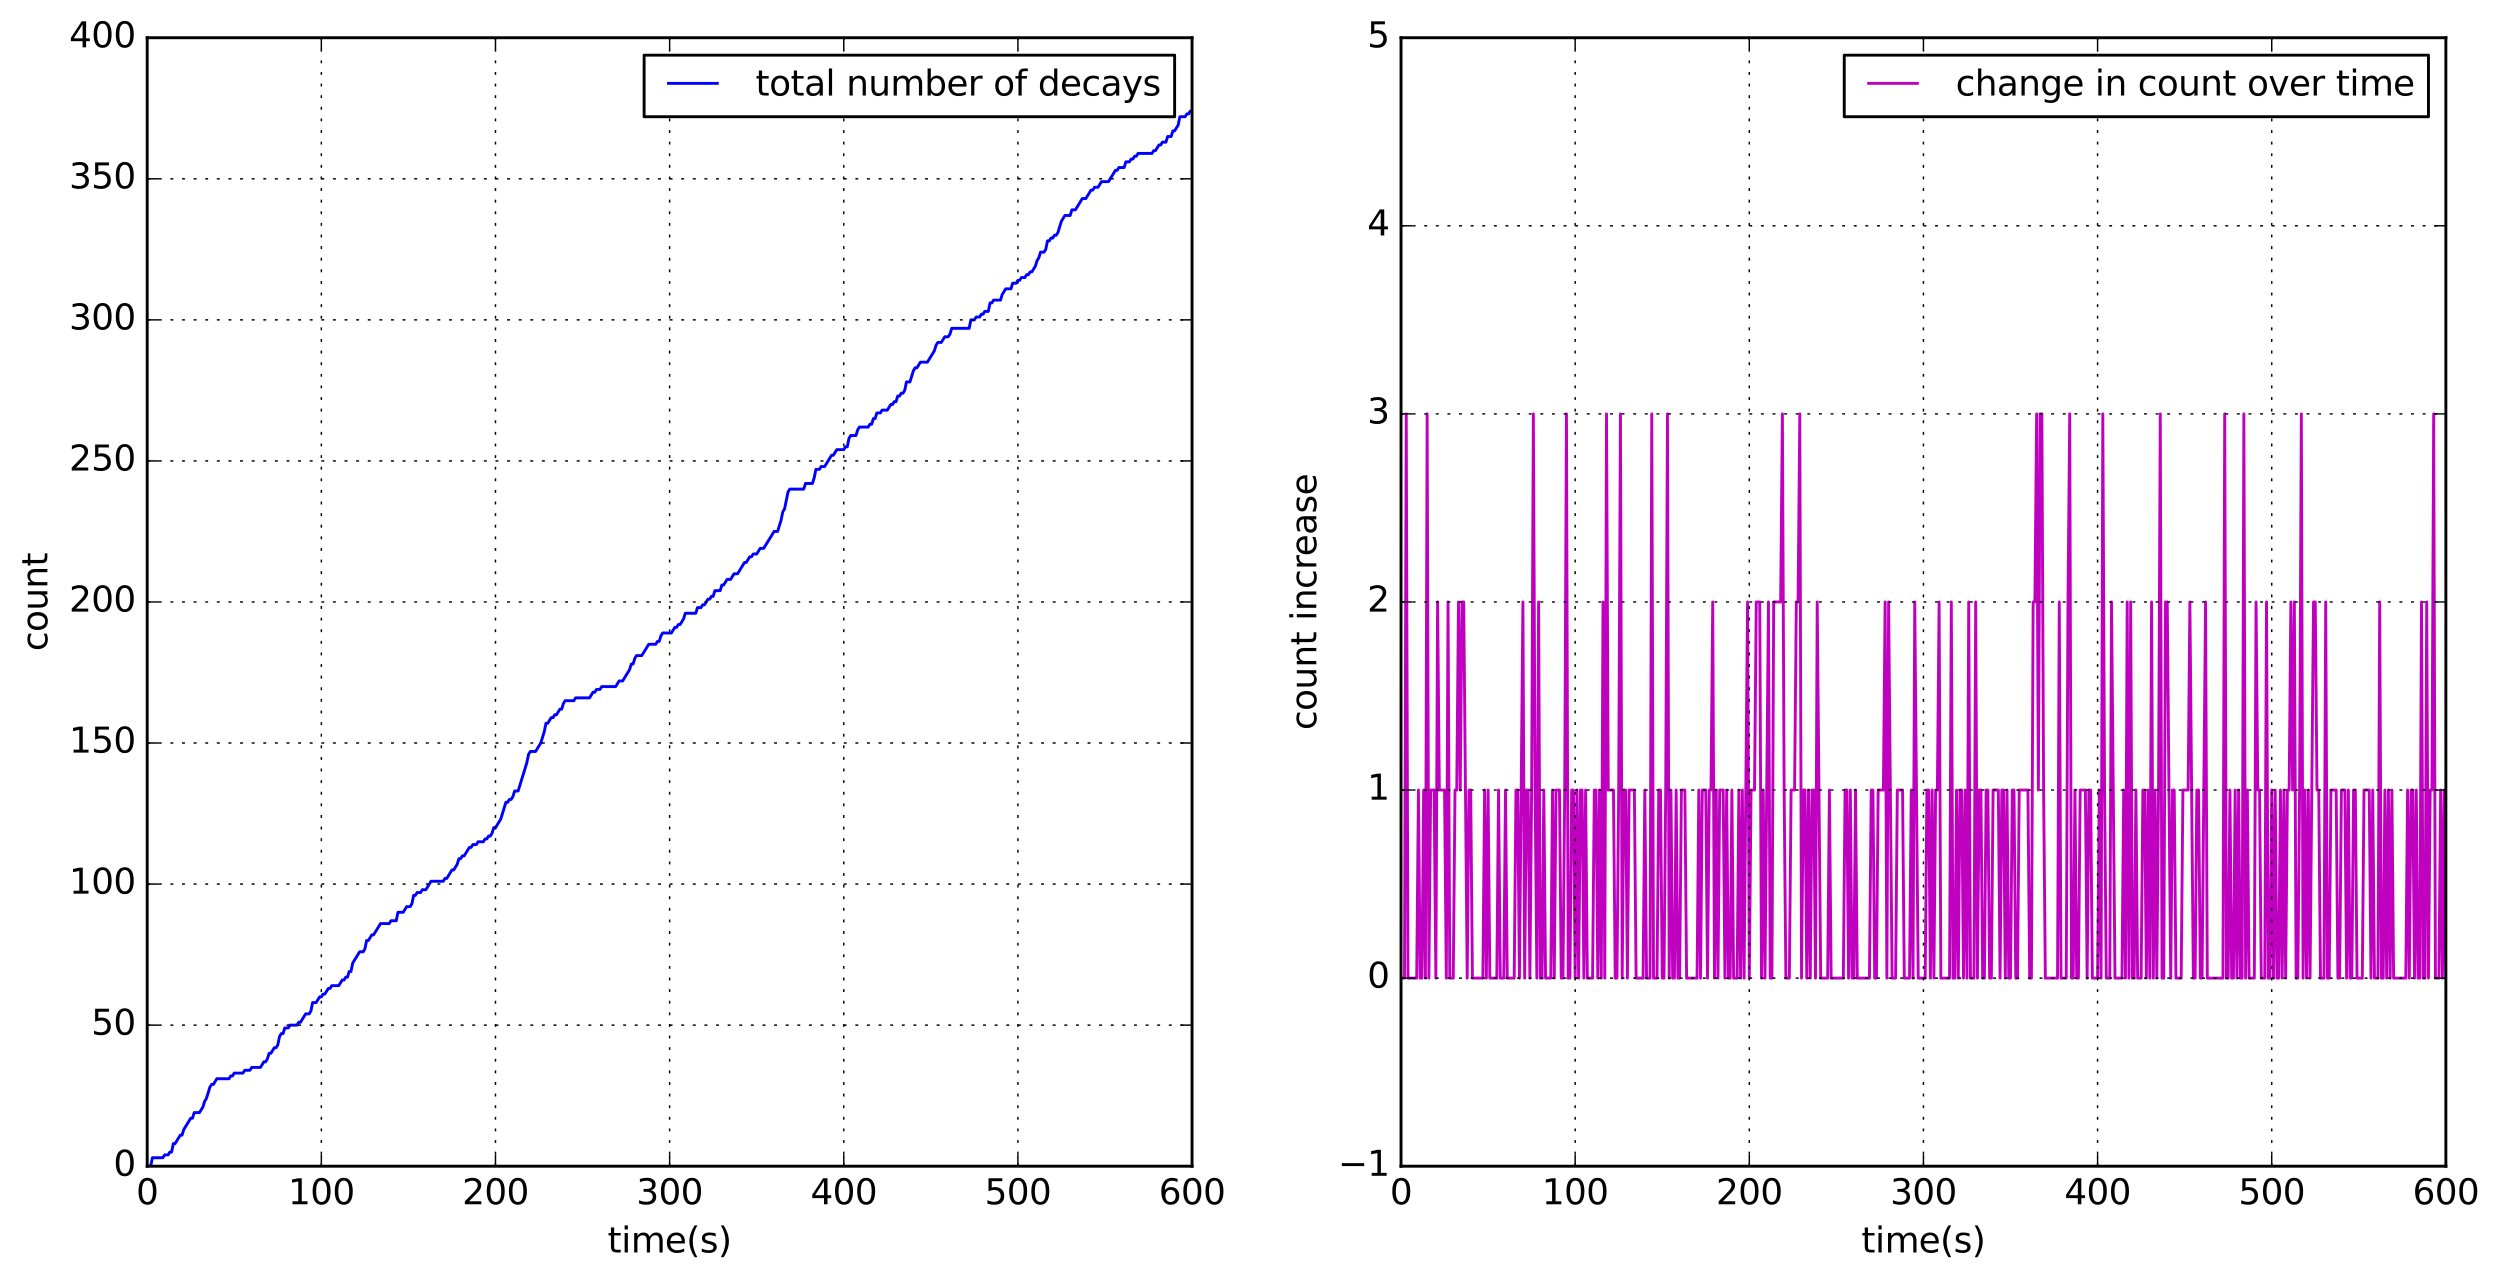 <?xml version="1.0" encoding="utf-8" standalone="no"?>
<!DOCTYPE svg PUBLIC "-//W3C//DTD SVG 1.1//EN"
  "http://www.w3.org/Graphics/SVG/1.1/DTD/svg11.dtd">
<svg xmlns:xlink="http://www.w3.org/1999/xlink" width="861.371pt" height="441.234pt" viewBox="0 0 861.371 441.234" xmlns="http://www.w3.org/2000/svg" version="1.1">
 <defs>
  <style type="text/css">*{stroke-linejoin: round; stroke-linecap: butt}</style>
 </defs>
 <g id="figure_1">
  <g id="patch_1">
   <path d="M 0 441.234 
L 861.371 441.234 
L 861.371 0 
L 0 0 
z
" style="fill: #ffffff"/>
  </g>
  <g id="axes_1">
   <g id="patch_2">
    <path d="M 50.719 401.807 
L 410.719 401.807 
L 410.719 13.007 
L 50.719 13.007 
z
" style="fill: #ffffff"/>
   </g>
   <g id="line2d_1">
    <path d="M 50.719 401.807 
L 51.919 401.807 
L 52.519 398.891 
L 56.119 398.891 
L 56.719 397.919 
L 57.919 397.919 
L 58.519 396.947 
L 59.119 396.947 
L 59.719 394.031 
L 60.319 394.031 
L 62.119 391.115 
L 62.719 391.115 
L 63.319 389.171 
L 65.719 385.283 
L 66.319 385.283 
L 66.919 383.339 
L 68.719 383.339 
L 69.919 381.395 
L 70.519 379.451 
L 71.119 378.479 
L 72.319 374.591 
L 72.919 373.619 
L 73.519 373.619 
L 74.719 371.675 
L 78.919 371.675 
L 79.519 370.703 
L 80.119 370.703 
L 80.719 369.731 
L 83.719 369.731 
L 84.319 368.759 
L 86.119 368.759 
L 86.719 367.787 
L 89.719 367.787 
L 90.919 365.843 
L 91.519 365.843 
L 92.119 364.871 
L 92.719 362.927 
L 93.319 362.927 
L 94.519 360.983 
L 95.119 360.983 
L 95.719 360.011 
L 96.319 357.095 
L 96.919 356.123 
L 97.519 356.123 
L 98.119 354.179 
L 99.319 354.179 
L 99.919 353.207 
L 102.319 353.207 
L 102.919 352.235 
L 103.519 352.235 
L 105.319 349.319 
L 106.519 349.319 
L 107.119 348.347 
L 107.719 345.431 
L 108.919 345.431 
L 110.119 343.487 
L 110.719 343.487 
L 111.319 342.515 
L 111.919 342.515 
L 113.119 340.571 
L 113.719 340.571 
L 114.319 339.599 
L 116.719 339.599 
L 117.919 337.655 
L 118.519 337.655 
L 119.119 336.683 
L 119.719 336.683 
L 120.319 334.739 
L 120.919 334.739 
L 121.519 331.823 
L 123.919 327.935 
L 125.119 327.935 
L 125.719 326.963 
L 126.319 324.047 
L 126.919 324.047 
L 128.119 322.103 
L 128.719 322.103 
L 131.119 318.215 
L 134.119 318.215 
L 134.719 317.243 
L 136.519 317.243 
L 137.119 314.327 
L 138.919 314.327 
L 140.119 312.383 
L 141.319 312.383 
L 141.919 311.411 
L 142.519 308.495 
L 143.119 308.495 
L 143.719 307.523 
L 144.919 307.523 
L 145.519 306.551 
L 146.719 306.551 
L 148.519 303.635 
L 152.719 303.635 
L 153.319 302.663 
L 153.919 302.663 
L 155.719 299.747 
L 156.319 299.747 
L 157.519 297.803 
L 158.119 295.859 
L 158.719 295.859 
L 159.319 294.887 
L 159.919 294.887 
L 161.719 291.971 
L 162.319 291.971 
L 162.919 290.999 
L 164.119 290.999 
L 164.719 290.027 
L 166.519 290.027 
L 167.119 289.055 
L 167.719 289.055 
L 168.319 288.083 
L 168.919 288.083 
L 169.519 287.111 
L 170.119 285.167 
L 170.719 285.167 
L 172.519 282.251 
L 174.319 276.419 
L 174.919 276.419 
L 175.519 275.447 
L 176.119 275.447 
L 176.719 274.475 
L 177.319 272.531 
L 178.519 272.531 
L 181.519 262.811 
L 182.119 259.895 
L 182.719 258.923 
L 184.519 258.923 
L 186.319 256.007 
L 187.519 252.119 
L 188.119 249.203 
L 188.719 249.203 
L 189.919 247.259 
L 190.519 247.259 
L 191.119 246.287 
L 191.719 246.287 
L 192.919 244.343 
L 193.519 244.343 
L 194.119 242.399 
L 194.719 241.427 
L 197.719 241.427 
L 198.319 240.455 
L 203.119 240.455 
L 204.319 238.511 
L 204.919 238.511 
L 205.519 237.539 
L 206.719 237.539 
L 207.319 236.567 
L 212.119 236.567 
L 213.319 234.623 
L 214.519 234.623 
L 216.919 230.735 
L 217.519 228.791 
L 218.119 228.791 
L 218.719 226.847 
L 219.319 225.875 
L 221.119 225.875 
L 223.519 221.987 
L 225.919 221.987 
L 226.519 221.015 
L 227.119 221.015 
L 227.719 219.071 
L 228.319 218.099 
L 231.319 218.099 
L 232.519 216.155 
L 233.119 216.155 
L 233.719 215.183 
L 234.319 215.183 
L 235.519 213.239 
L 236.119 211.295 
L 239.719 211.295 
L 240.319 209.351 
L 241.519 209.351 
L 242.119 208.379 
L 242.719 208.379 
L 243.919 206.435 
L 244.519 206.435 
L 245.119 205.463 
L 245.719 205.463 
L 246.319 203.519 
L 248.119 203.519 
L 248.719 201.575 
L 249.319 201.575 
L 250.519 199.631 
L 251.719 199.631 
L 252.919 197.687 
L 254.119 197.687 
L 256.519 193.799 
L 257.119 193.799 
L 258.319 191.855 
L 258.919 191.855 
L 259.519 190.883 
L 260.719 190.883 
L 261.919 188.939 
L 263.119 188.939 
L 266.719 183.107 
L 267.919 183.107 
L 269.119 179.219 
L 269.719 176.303 
L 270.319 175.331 
L 271.519 169.499 
L 272.119 168.527 
L 276.919 168.527 
L 277.519 166.583 
L 279.919 166.583 
L 280.519 164.639 
L 281.119 161.723 
L 282.319 161.723 
L 282.919 160.751 
L 284.119 160.751 
L 286.519 156.863 
L 287.119 156.863 
L 288.319 154.919 
L 290.719 154.919 
L 291.319 153.947 
L 291.919 153.947 
L 292.519 151.031 
L 293.119 150.059 
L 294.919 150.059 
L 295.519 148.115 
L 296.119 147.143 
L 299.119 147.143 
L 299.719 146.171 
L 300.319 146.171 
L 300.919 144.227 
L 301.519 144.227 
L 302.119 142.283 
L 303.319 142.283 
L 303.919 141.311 
L 305.719 141.311 
L 306.919 139.367 
L 307.519 139.367 
L 308.119 138.395 
L 308.719 138.395 
L 309.319 136.451 
L 309.919 136.451 
L 310.519 135.479 
L 311.119 135.479 
L 311.719 134.507 
L 312.319 131.591 
L 313.519 131.591 
L 314.719 127.703 
L 315.319 126.731 
L 315.919 126.731 
L 317.119 124.787 
L 319.519 124.787 
L 321.919 120.899 
L 322.519 118.955 
L 323.119 117.983 
L 324.319 117.983 
L 325.519 116.039 
L 326.719 116.039 
L 327.319 115.067 
L 327.919 113.123 
L 333.919 113.123 
L 334.519 110.207 
L 335.719 110.207 
L 336.319 109.235 
L 337.519 109.235 
L 338.119 108.263 
L 338.719 108.263 
L 339.319 107.291 
L 340.519 107.291 
L 341.119 104.375 
L 341.719 104.375 
L 342.319 103.403 
L 344.719 103.403 
L 345.319 101.459 
L 346.519 99.515 
L 348.319 99.515 
L 348.919 97.571 
L 350.119 97.571 
L 350.719 96.599 
L 351.319 96.599 
L 351.919 95.627 
L 353.119 95.627 
L 353.719 94.655 
L 354.319 94.655 
L 354.919 93.683 
L 355.519 93.683 
L 356.719 91.739 
L 357.319 89.795 
L 357.919 88.823 
L 358.519 86.879 
L 359.719 86.879 
L 360.319 85.907 
L 360.919 82.991 
L 361.519 82.991 
L 362.119 82.019 
L 362.719 82.019 
L 363.319 81.047 
L 363.919 81.047 
L 364.519 80.075 
L 365.719 76.187 
L 366.919 74.243 
L 368.719 74.243 
L 369.319 72.299 
L 370.519 72.299 
L 372.919 68.411 
L 374.119 68.411 
L 375.919 65.495 
L 376.519 65.495 
L 377.119 64.523 
L 378.319 64.523 
L 379.519 62.579 
L 381.919 62.579 
L 384.319 58.691 
L 384.919 58.691 
L 385.519 57.719 
L 387.319 57.719 
L 387.919 55.775 
L 389.119 55.775 
L 389.719 54.803 
L 390.319 54.803 
L 390.919 53.831 
L 391.519 53.831 
L 392.119 52.859 
L 396.919 52.859 
L 397.519 51.887 
L 398.119 51.887 
L 399.319 49.943 
L 399.919 49.943 
L 400.519 48.971 
L 401.719 48.971 
L 402.319 47.027 
L 403.519 47.027 
L 404.119 45.083 
L 404.719 45.083 
L 405.919 43.139 
L 406.519 40.223 
L 408.319 40.223 
L 408.919 39.251 
L 409.519 39.251 
L 410.119 38.279 
L 410.719 38.279 
L 410.719 38.279 
" clip-path="url(#p107a74b20e)" style="fill: none; stroke: #0000ff; stroke-linecap: square"/>
   </g>
   <g id="patch_3">
    <path d="M 50.719 401.807 
L 50.719 13.007 
" style="fill: none; stroke: #000000; stroke-linejoin: miter; stroke-linecap: square"/>
   </g>
   <g id="patch_4">
    <path d="M 410.719 401.807 
L 410.719 13.007 
" style="fill: none; stroke: #000000; stroke-linejoin: miter; stroke-linecap: square"/>
   </g>
   <g id="patch_5">
    <path d="M 50.719 401.807 
L 410.719 401.807 
" style="fill: none; stroke: #000000; stroke-linejoin: miter; stroke-linecap: square"/>
   </g>
   <g id="patch_6">
    <path d="M 50.719 13.007 
L 410.719 13.007 
" style="fill: none; stroke: #000000; stroke-linejoin: miter; stroke-linecap: square"/>
   </g>
   <g id="matplotlib.axis_1">
    <g id="xtick_1">
     <g id="line2d_2">
      <path d="M 50.719 401.807 
L 50.719 13.007 
" clip-path="url(#p107a74b20e)" style="fill: none; stroke-dasharray: 1,3; stroke-dashoffset: 0; stroke: #000000; stroke-width: 0.5"/>
     </g>
     <g id="line2d_3">
      <defs>
       <path id="m22fe06038a" d="M 0 0 
L 0 -4 
" style="stroke: #000000; stroke-width: 0.5"/>
      </defs>
      <g>
       <use xlink:href="#m22fe06038a" x="50.719" y="401.807" style="stroke: #000000; stroke-width: 0.5"/>
      </g>
     </g>
     <g id="line2d_4">
      <defs>
       <path id="m2999782856" d="M 0 0 
L 0 4 
" style="stroke: #000000; stroke-width: 0.5"/>
      </defs>
      <g>
       <use xlink:href="#m2999782856" x="50.719" y="13.007" style="stroke: #000000; stroke-width: 0.5"/>
      </g>
     </g>
     <g id="text_1">
      <!-- 0 -->
      <g transform="translate(46.901 414.925) scale(0.12 -0.12)">
       <defs>
        <path id="DejaVuSans-30" d="M 2034 4250 
Q 1547 4250 1301 3770 
Q 1056 3291 1056 2328 
Q 1056 1369 1301 889 
Q 1547 409 2034 409 
Q 2525 409 2770 889 
Q 3016 1369 3016 2328 
Q 3016 3291 2770 3770 
Q 2525 4250 2034 4250 
z
M 2034 4750 
Q 2819 4750 3233 4129 
Q 3647 3509 3647 2328 
Q 3647 1150 3233 529 
Q 2819 -91 2034 -91 
Q 1250 -91 836 529 
Q 422 1150 422 2328 
Q 422 3509 836 4129 
Q 1250 4750 2034 4750 
z
" transform="scale(0.016)"/>
       </defs>
       <use xlink:href="#DejaVuSans-30"/>
      </g>
     </g>
    </g>
    <g id="xtick_2">
     <g id="line2d_5">
      <path d="M 110.719 401.807 
L 110.719 13.007 
" clip-path="url(#p107a74b20e)" style="fill: none; stroke-dasharray: 1,3; stroke-dashoffset: 0; stroke: #000000; stroke-width: 0.5"/>
     </g>
     <g id="line2d_6">
      <g>
       <use xlink:href="#m22fe06038a" x="110.719" y="401.807" style="stroke: #000000; stroke-width: 0.5"/>
      </g>
     </g>
     <g id="line2d_7">
      <g>
       <use xlink:href="#m2999782856" x="110.719" y="13.007" style="stroke: #000000; stroke-width: 0.5"/>
      </g>
     </g>
     <g id="text_2">
      <!-- 100 -->
      <g transform="translate(99.266 414.925) scale(0.12 -0.12)">
       <defs>
        <path id="DejaVuSans-31" d="M 794 531 
L 1825 531 
L 1825 4091 
L 703 3866 
L 703 4441 
L 1819 4666 
L 2450 4666 
L 2450 531 
L 3481 531 
L 3481 0 
L 794 0 
L 794 531 
z
" transform="scale(0.016)"/>
       </defs>
       <use xlink:href="#DejaVuSans-31"/>
       <use xlink:href="#DejaVuSans-30" transform="translate(63.623 0)"/>
       <use xlink:href="#DejaVuSans-30" transform="translate(127.246 0)"/>
      </g>
     </g>
    </g>
    <g id="xtick_3">
     <g id="line2d_8">
      <path d="M 170.719 401.807 
L 170.719 13.007 
" clip-path="url(#p107a74b20e)" style="fill: none; stroke-dasharray: 1,3; stroke-dashoffset: 0; stroke: #000000; stroke-width: 0.5"/>
     </g>
     <g id="line2d_9">
      <g>
       <use xlink:href="#m22fe06038a" x="170.719" y="401.807" style="stroke: #000000; stroke-width: 0.5"/>
      </g>
     </g>
     <g id="line2d_10">
      <g>
       <use xlink:href="#m2999782856" x="170.719" y="13.007" style="stroke: #000000; stroke-width: 0.5"/>
      </g>
     </g>
     <g id="text_3">
      <!-- 200 -->
      <g transform="translate(159.266 414.925) scale(0.12 -0.12)">
       <defs>
        <path id="DejaVuSans-32" d="M 1228 531 
L 3431 531 
L 3431 0 
L 469 0 
L 469 531 
Q 828 903 1448 1529 
Q 2069 2156 2228 2338 
Q 2531 2678 2651 2914 
Q 2772 3150 2772 3378 
Q 2772 3750 2511 3984 
Q 2250 4219 1831 4219 
Q 1534 4219 1204 4116 
Q 875 4013 500 3803 
L 500 4441 
Q 881 4594 1212 4672 
Q 1544 4750 1819 4750 
Q 2544 4750 2975 4387 
Q 3406 4025 3406 3419 
Q 3406 3131 3298 2873 
Q 3191 2616 2906 2266 
Q 2828 2175 2409 1742 
Q 1991 1309 1228 531 
z
" transform="scale(0.016)"/>
       </defs>
       <use xlink:href="#DejaVuSans-32"/>
       <use xlink:href="#DejaVuSans-30" transform="translate(63.623 0)"/>
       <use xlink:href="#DejaVuSans-30" transform="translate(127.246 0)"/>
      </g>
     </g>
    </g>
    <g id="xtick_4">
     <g id="line2d_11">
      <path d="M 230.719 401.807 
L 230.719 13.007 
" clip-path="url(#p107a74b20e)" style="fill: none; stroke-dasharray: 1,3; stroke-dashoffset: 0; stroke: #000000; stroke-width: 0.5"/>
     </g>
     <g id="line2d_12">
      <g>
       <use xlink:href="#m22fe06038a" x="230.719" y="401.807" style="stroke: #000000; stroke-width: 0.5"/>
      </g>
     </g>
     <g id="line2d_13">
      <g>
       <use xlink:href="#m2999782856" x="230.719" y="13.007" style="stroke: #000000; stroke-width: 0.5"/>
      </g>
     </g>
     <g id="text_4">
      <!-- 300 -->
      <g transform="translate(219.266 414.925) scale(0.12 -0.12)">
       <defs>
        <path id="DejaVuSans-33" d="M 2597 2516 
Q 3050 2419 3304 2112 
Q 3559 1806 3559 1356 
Q 3559 666 3084 287 
Q 2609 -91 1734 -91 
Q 1441 -91 1130 -33 
Q 819 25 488 141 
L 488 750 
Q 750 597 1062 519 
Q 1375 441 1716 441 
Q 2309 441 2620 675 
Q 2931 909 2931 1356 
Q 2931 1769 2642 2001 
Q 2353 2234 1838 2234 
L 1294 2234 
L 1294 2753 
L 1863 2753 
Q 2328 2753 2575 2939 
Q 2822 3125 2822 3475 
Q 2822 3834 2567 4026 
Q 2313 4219 1838 4219 
Q 1578 4219 1281 4162 
Q 984 4106 628 3988 
L 628 4550 
Q 988 4650 1302 4700 
Q 1616 4750 1894 4750 
Q 2613 4750 3031 4423 
Q 3450 4097 3450 3541 
Q 3450 3153 3228 2886 
Q 3006 2619 2597 2516 
z
" transform="scale(0.016)"/>
       </defs>
       <use xlink:href="#DejaVuSans-33"/>
       <use xlink:href="#DejaVuSans-30" transform="translate(63.623 0)"/>
       <use xlink:href="#DejaVuSans-30" transform="translate(127.246 0)"/>
      </g>
     </g>
    </g>
    <g id="xtick_5">
     <g id="line2d_14">
      <path d="M 290.719 401.807 
L 290.719 13.007 
" clip-path="url(#p107a74b20e)" style="fill: none; stroke-dasharray: 1,3; stroke-dashoffset: 0; stroke: #000000; stroke-width: 0.5"/>
     </g>
     <g id="line2d_15">
      <g>
       <use xlink:href="#m22fe06038a" x="290.719" y="401.807" style="stroke: #000000; stroke-width: 0.5"/>
      </g>
     </g>
     <g id="line2d_16">
      <g>
       <use xlink:href="#m2999782856" x="290.719" y="13.007" style="stroke: #000000; stroke-width: 0.5"/>
      </g>
     </g>
     <g id="text_5">
      <!-- 400 -->
      <g transform="translate(279.266 414.925) scale(0.12 -0.12)">
       <defs>
        <path id="DejaVuSans-34" d="M 2419 4116 
L 825 1625 
L 2419 1625 
L 2419 4116 
z
M 2253 4666 
L 3047 4666 
L 3047 1625 
L 3713 1625 
L 3713 1100 
L 3047 1100 
L 3047 0 
L 2419 0 
L 2419 1100 
L 313 1100 
L 313 1709 
L 2253 4666 
z
" transform="scale(0.016)"/>
       </defs>
       <use xlink:href="#DejaVuSans-34"/>
       <use xlink:href="#DejaVuSans-30" transform="translate(63.623 0)"/>
       <use xlink:href="#DejaVuSans-30" transform="translate(127.246 0)"/>
      </g>
     </g>
    </g>
    <g id="xtick_6">
     <g id="line2d_17">
      <path d="M 350.719 401.807 
L 350.719 13.007 
" clip-path="url(#p107a74b20e)" style="fill: none; stroke-dasharray: 1,3; stroke-dashoffset: 0; stroke: #000000; stroke-width: 0.5"/>
     </g>
     <g id="line2d_18">
      <g>
       <use xlink:href="#m22fe06038a" x="350.719" y="401.807" style="stroke: #000000; stroke-width: 0.5"/>
      </g>
     </g>
     <g id="line2d_19">
      <g>
       <use xlink:href="#m2999782856" x="350.719" y="13.007" style="stroke: #000000; stroke-width: 0.5"/>
      </g>
     </g>
     <g id="text_6">
      <!-- 500 -->
      <g transform="translate(339.266 414.925) scale(0.12 -0.12)">
       <defs>
        <path id="DejaVuSans-35" d="M 691 4666 
L 3169 4666 
L 3169 4134 
L 1269 4134 
L 1269 2991 
Q 1406 3038 1543 3061 
Q 1681 3084 1819 3084 
Q 2600 3084 3056 2656 
Q 3513 2228 3513 1497 
Q 3513 744 3044 326 
Q 2575 -91 1722 -91 
Q 1428 -91 1123 -41 
Q 819 9 494 109 
L 494 744 
Q 775 591 1075 516 
Q 1375 441 1709 441 
Q 2250 441 2565 725 
Q 2881 1009 2881 1497 
Q 2881 1984 2565 2268 
Q 2250 2553 1709 2553 
Q 1456 2553 1204 2497 
Q 953 2441 691 2322 
L 691 4666 
z
" transform="scale(0.016)"/>
       </defs>
       <use xlink:href="#DejaVuSans-35"/>
       <use xlink:href="#DejaVuSans-30" transform="translate(63.623 0)"/>
       <use xlink:href="#DejaVuSans-30" transform="translate(127.246 0)"/>
      </g>
     </g>
    </g>
    <g id="xtick_7">
     <g id="line2d_20">
      <path d="M 410.719 401.807 
L 410.719 13.007 
" clip-path="url(#p107a74b20e)" style="fill: none; stroke-dasharray: 1,3; stroke-dashoffset: 0; stroke: #000000; stroke-width: 0.5"/>
     </g>
     <g id="line2d_21">
      <g>
       <use xlink:href="#m22fe06038a" x="410.719" y="401.807" style="stroke: #000000; stroke-width: 0.5"/>
      </g>
     </g>
     <g id="line2d_22">
      <g>
       <use xlink:href="#m2999782856" x="410.719" y="13.007" style="stroke: #000000; stroke-width: 0.5"/>
      </g>
     </g>
     <g id="text_7">
      <!-- 600 -->
      <g transform="translate(399.266 414.925) scale(0.12 -0.12)">
       <defs>
        <path id="DejaVuSans-36" d="M 2113 2584 
Q 1688 2584 1439 2293 
Q 1191 2003 1191 1497 
Q 1191 994 1439 701 
Q 1688 409 2113 409 
Q 2538 409 2786 701 
Q 3034 994 3034 1497 
Q 3034 2003 2786 2293 
Q 2538 2584 2113 2584 
z
M 3366 4563 
L 3366 3988 
Q 3128 4100 2886 4159 
Q 2644 4219 2406 4219 
Q 1781 4219 1451 3797 
Q 1122 3375 1075 2522 
Q 1259 2794 1537 2939 
Q 1816 3084 2150 3084 
Q 2853 3084 3261 2657 
Q 3669 2231 3669 1497 
Q 3669 778 3244 343 
Q 2819 -91 2113 -91 
Q 1303 -91 875 529 
Q 447 1150 447 2328 
Q 447 3434 972 4092 
Q 1497 4750 2381 4750 
Q 2619 4750 2861 4703 
Q 3103 4656 3366 4563 
z
" transform="scale(0.016)"/>
       </defs>
       <use xlink:href="#DejaVuSans-36"/>
       <use xlink:href="#DejaVuSans-30" transform="translate(63.623 0)"/>
       <use xlink:href="#DejaVuSans-30" transform="translate(127.246 0)"/>
      </g>
     </g>
    </g>
    <g id="text_8">
     <!-- time(s) -->
     <g transform="translate(209.356 431.539) scale(0.12 -0.12)">
      <defs>
       <path id="DejaVuSans-74" d="M 1172 4494 
L 1172 3500 
L 2356 3500 
L 2356 3053 
L 1172 3053 
L 1172 1153 
Q 1172 725 1289 603 
Q 1406 481 1766 481 
L 2356 481 
L 2356 0 
L 1766 0 
Q 1100 0 847 248 
Q 594 497 594 1153 
L 594 3053 
L 172 3053 
L 172 3500 
L 594 3500 
L 594 4494 
L 1172 4494 
z
" transform="scale(0.016)"/>
       <path id="DejaVuSans-69" d="M 603 3500 
L 1178 3500 
L 1178 0 
L 603 0 
L 603 3500 
z
M 603 4863 
L 1178 4863 
L 1178 4134 
L 603 4134 
L 603 4863 
z
" transform="scale(0.016)"/>
       <path id="DejaVuSans-6d" d="M 3328 2828 
Q 3544 3216 3844 3400 
Q 4144 3584 4550 3584 
Q 5097 3584 5394 3201 
Q 5691 2819 5691 2113 
L 5691 0 
L 5113 0 
L 5113 2094 
Q 5113 2597 4934 2840 
Q 4756 3084 4391 3084 
Q 3944 3084 3684 2787 
Q 3425 2491 3425 1978 
L 3425 0 
L 2847 0 
L 2847 2094 
Q 2847 2600 2669 2842 
Q 2491 3084 2119 3084 
Q 1678 3084 1418 2786 
Q 1159 2488 1159 1978 
L 1159 0 
L 581 0 
L 581 3500 
L 1159 3500 
L 1159 2956 
Q 1356 3278 1631 3431 
Q 1906 3584 2284 3584 
Q 2666 3584 2933 3390 
Q 3200 3197 3328 2828 
z
" transform="scale(0.016)"/>
       <path id="DejaVuSans-65" d="M 3597 1894 
L 3597 1613 
L 953 1613 
Q 991 1019 1311 708 
Q 1631 397 2203 397 
Q 2534 397 2845 478 
Q 3156 559 3463 722 
L 3463 178 
Q 3153 47 2828 -22 
Q 2503 -91 2169 -91 
Q 1331 -91 842 396 
Q 353 884 353 1716 
Q 353 2575 817 3079 
Q 1281 3584 2069 3584 
Q 2775 3584 3186 3129 
Q 3597 2675 3597 1894 
z
M 3022 2063 
Q 3016 2534 2758 2815 
Q 2500 3097 2075 3097 
Q 1594 3097 1305 2825 
Q 1016 2553 972 2059 
L 3022 2063 
z
" transform="scale(0.016)"/>
       <path id="DejaVuSans-28" d="M 1984 4856 
Q 1566 4138 1362 3434 
Q 1159 2731 1159 2009 
Q 1159 1288 1364 580 
Q 1569 -128 1984 -844 
L 1484 -844 
Q 1016 -109 783 600 
Q 550 1309 550 2009 
Q 550 2706 781 3412 
Q 1013 4119 1484 4856 
L 1984 4856 
z
" transform="scale(0.016)"/>
       <path id="DejaVuSans-73" d="M 2834 3397 
L 2834 2853 
Q 2591 2978 2328 3040 
Q 2066 3103 1784 3103 
Q 1356 3103 1142 2972 
Q 928 2841 928 2578 
Q 928 2378 1081 2264 
Q 1234 2150 1697 2047 
L 1894 2003 
Q 2506 1872 2764 1633 
Q 3022 1394 3022 966 
Q 3022 478 2636 193 
Q 2250 -91 1575 -91 
Q 1294 -91 989 -36 
Q 684 19 347 128 
L 347 722 
Q 666 556 975 473 
Q 1284 391 1588 391 
Q 1994 391 2212 530 
Q 2431 669 2431 922 
Q 2431 1156 2273 1281 
Q 2116 1406 1581 1522 
L 1381 1569 
Q 847 1681 609 1914 
Q 372 2147 372 2553 
Q 372 3047 722 3315 
Q 1072 3584 1716 3584 
Q 2034 3584 2315 3537 
Q 2597 3491 2834 3397 
z
" transform="scale(0.016)"/>
       <path id="DejaVuSans-29" d="M 513 4856 
L 1013 4856 
Q 1481 4119 1714 3412 
Q 1947 2706 1947 2009 
Q 1947 1309 1714 600 
Q 1481 -109 1013 -844 
L 513 -844 
Q 928 -128 1133 580 
Q 1338 1288 1338 2009 
Q 1338 2731 1133 3434 
Q 928 4138 513 4856 
z
" transform="scale(0.016)"/>
      </defs>
      <use xlink:href="#DejaVuSans-74"/>
      <use xlink:href="#DejaVuSans-69" transform="translate(39.209 0)"/>
      <use xlink:href="#DejaVuSans-6d" transform="translate(66.992 0)"/>
      <use xlink:href="#DejaVuSans-65" transform="translate(164.404 0)"/>
      <use xlink:href="#DejaVuSans-28" transform="translate(225.928 0)"/>
      <use xlink:href="#DejaVuSans-73" transform="translate(264.941 0)"/>
      <use xlink:href="#DejaVuSans-29" transform="translate(317.041 0)"/>
     </g>
    </g>
   </g>
   <g id="matplotlib.axis_2">
    <g id="ytick_1">
     <g id="line2d_23">
      <path d="M 50.719 401.807 
L 410.719 401.807 
" clip-path="url(#p107a74b20e)" style="fill: none; stroke-dasharray: 1,3; stroke-dashoffset: 0; stroke: #000000; stroke-width: 0.5"/>
     </g>
     <g id="line2d_24">
      <defs>
       <path id="m3504da8273" d="M 0 0 
L 4 0 
" style="stroke: #000000; stroke-width: 0.5"/>
      </defs>
      <g>
       <use xlink:href="#m3504da8273" x="50.719" y="401.807" style="stroke: #000000; stroke-width: 0.5"/>
      </g>
     </g>
     <g id="line2d_25">
      <defs>
       <path id="m85d2053ba9" d="M 0 0 
L -4 0 
" style="stroke: #000000; stroke-width: 0.5"/>
      </defs>
      <g>
       <use xlink:href="#m85d2053ba9" x="410.719" y="401.807" style="stroke: #000000; stroke-width: 0.5"/>
      </g>
     </g>
     <g id="text_9">
      <!-- 0 -->
      <g transform="translate(39.084 405.118) scale(0.12 -0.12)">
       <use xlink:href="#DejaVuSans-30"/>
      </g>
     </g>
    </g>
    <g id="ytick_2">
     <g id="line2d_26">
      <path d="M 50.719 353.207 
L 410.719 353.207 
" clip-path="url(#p107a74b20e)" style="fill: none; stroke-dasharray: 1,3; stroke-dashoffset: 0; stroke: #000000; stroke-width: 0.5"/>
     </g>
     <g id="line2d_27">
      <g>
       <use xlink:href="#m3504da8273" x="50.719" y="353.207" style="stroke: #000000; stroke-width: 0.5"/>
      </g>
     </g>
     <g id="line2d_28">
      <g>
       <use xlink:href="#m85d2053ba9" x="410.719" y="353.207" style="stroke: #000000; stroke-width: 0.5"/>
      </g>
     </g>
     <g id="text_10">
      <!-- 50 -->
      <g transform="translate(31.449 356.518) scale(0.12 -0.12)">
       <use xlink:href="#DejaVuSans-35"/>
       <use xlink:href="#DejaVuSans-30" transform="translate(63.623 0)"/>
      </g>
     </g>
    </g>
    <g id="ytick_3">
     <g id="line2d_29">
      <path d="M 50.719 304.607 
L 410.719 304.607 
" clip-path="url(#p107a74b20e)" style="fill: none; stroke-dasharray: 1,3; stroke-dashoffset: 0; stroke: #000000; stroke-width: 0.5"/>
     </g>
     <g id="line2d_30">
      <g>
       <use xlink:href="#m3504da8273" x="50.719" y="304.607" style="stroke: #000000; stroke-width: 0.5"/>
      </g>
     </g>
     <g id="line2d_31">
      <g>
       <use xlink:href="#m85d2053ba9" x="410.719" y="304.607" style="stroke: #000000; stroke-width: 0.5"/>
      </g>
     </g>
     <g id="text_11">
      <!-- 100 -->
      <g transform="translate(23.814 307.918) scale(0.12 -0.12)">
       <use xlink:href="#DejaVuSans-31"/>
       <use xlink:href="#DejaVuSans-30" transform="translate(63.623 0)"/>
       <use xlink:href="#DejaVuSans-30" transform="translate(127.246 0)"/>
      </g>
     </g>
    </g>
    <g id="ytick_4">
     <g id="line2d_32">
      <path d="M 50.719 256.007 
L 410.719 256.007 
" clip-path="url(#p107a74b20e)" style="fill: none; stroke-dasharray: 1,3; stroke-dashoffset: 0; stroke: #000000; stroke-width: 0.5"/>
     </g>
     <g id="line2d_33">
      <g>
       <use xlink:href="#m3504da8273" x="50.719" y="256.007" style="stroke: #000000; stroke-width: 0.5"/>
      </g>
     </g>
     <g id="line2d_34">
      <g>
       <use xlink:href="#m85d2053ba9" x="410.719" y="256.007" style="stroke: #000000; stroke-width: 0.5"/>
      </g>
     </g>
     <g id="text_12">
      <!-- 150 -->
      <g transform="translate(23.814 259.318) scale(0.12 -0.12)">
       <use xlink:href="#DejaVuSans-31"/>
       <use xlink:href="#DejaVuSans-35" transform="translate(63.623 0)"/>
       <use xlink:href="#DejaVuSans-30" transform="translate(127.246 0)"/>
      </g>
     </g>
    </g>
    <g id="ytick_5">
     <g id="line2d_35">
      <path d="M 50.719 207.407 
L 410.719 207.407 
" clip-path="url(#p107a74b20e)" style="fill: none; stroke-dasharray: 1,3; stroke-dashoffset: 0; stroke: #000000; stroke-width: 0.5"/>
     </g>
     <g id="line2d_36">
      <g>
       <use xlink:href="#m3504da8273" x="50.719" y="207.407" style="stroke: #000000; stroke-width: 0.5"/>
      </g>
     </g>
     <g id="line2d_37">
      <g>
       <use xlink:href="#m85d2053ba9" x="410.719" y="207.407" style="stroke: #000000; stroke-width: 0.5"/>
      </g>
     </g>
     <g id="text_13">
      <!-- 200 -->
      <g transform="translate(23.814 210.718) scale(0.12 -0.12)">
       <use xlink:href="#DejaVuSans-32"/>
       <use xlink:href="#DejaVuSans-30" transform="translate(63.623 0)"/>
       <use xlink:href="#DejaVuSans-30" transform="translate(127.246 0)"/>
      </g>
     </g>
    </g>
    <g id="ytick_6">
     <g id="line2d_38">
      <path d="M 50.719 158.807 
L 410.719 158.807 
" clip-path="url(#p107a74b20e)" style="fill: none; stroke-dasharray: 1,3; stroke-dashoffset: 0; stroke: #000000; stroke-width: 0.5"/>
     </g>
     <g id="line2d_39">
      <g>
       <use xlink:href="#m3504da8273" x="50.719" y="158.807" style="stroke: #000000; stroke-width: 0.5"/>
      </g>
     </g>
     <g id="line2d_40">
      <g>
       <use xlink:href="#m85d2053ba9" x="410.719" y="158.807" style="stroke: #000000; stroke-width: 0.5"/>
      </g>
     </g>
     <g id="text_14">
      <!-- 250 -->
      <g transform="translate(23.814 162.118) scale(0.12 -0.12)">
       <use xlink:href="#DejaVuSans-32"/>
       <use xlink:href="#DejaVuSans-35" transform="translate(63.623 0)"/>
       <use xlink:href="#DejaVuSans-30" transform="translate(127.246 0)"/>
      </g>
     </g>
    </g>
    <g id="ytick_7">
     <g id="line2d_41">
      <path d="M 50.719 110.207 
L 410.719 110.207 
" clip-path="url(#p107a74b20e)" style="fill: none; stroke-dasharray: 1,3; stroke-dashoffset: 0; stroke: #000000; stroke-width: 0.5"/>
     </g>
     <g id="line2d_42">
      <g>
       <use xlink:href="#m3504da8273" x="50.719" y="110.207" style="stroke: #000000; stroke-width: 0.5"/>
      </g>
     </g>
     <g id="line2d_43">
      <g>
       <use xlink:href="#m85d2053ba9" x="410.719" y="110.207" style="stroke: #000000; stroke-width: 0.5"/>
      </g>
     </g>
     <g id="text_15">
      <!-- 300 -->
      <g transform="translate(23.814 113.518) scale(0.12 -0.12)">
       <use xlink:href="#DejaVuSans-33"/>
       <use xlink:href="#DejaVuSans-30" transform="translate(63.623 0)"/>
       <use xlink:href="#DejaVuSans-30" transform="translate(127.246 0)"/>
      </g>
     </g>
    </g>
    <g id="ytick_8">
     <g id="line2d_44">
      <path d="M 50.719 61.607 
L 410.719 61.607 
" clip-path="url(#p107a74b20e)" style="fill: none; stroke-dasharray: 1,3; stroke-dashoffset: 0; stroke: #000000; stroke-width: 0.5"/>
     </g>
     <g id="line2d_45">
      <g>
       <use xlink:href="#m3504da8273" x="50.719" y="61.607" style="stroke: #000000; stroke-width: 0.5"/>
      </g>
     </g>
     <g id="line2d_46">
      <g>
       <use xlink:href="#m85d2053ba9" x="410.719" y="61.607" style="stroke: #000000; stroke-width: 0.5"/>
      </g>
     </g>
     <g id="text_16">
      <!-- 350 -->
      <g transform="translate(23.814 64.918) scale(0.12 -0.12)">
       <use xlink:href="#DejaVuSans-33"/>
       <use xlink:href="#DejaVuSans-35" transform="translate(63.623 0)"/>
       <use xlink:href="#DejaVuSans-30" transform="translate(127.246 0)"/>
      </g>
     </g>
    </g>
    <g id="ytick_9">
     <g id="line2d_47">
      <path d="M 50.719 13.007 
L 410.719 13.007 
" clip-path="url(#p107a74b20e)" style="fill: none; stroke-dasharray: 1,3; stroke-dashoffset: 0; stroke: #000000; stroke-width: 0.5"/>
     </g>
     <g id="line2d_48">
      <g>
       <use xlink:href="#m3504da8273" x="50.719" y="13.007" style="stroke: #000000; stroke-width: 0.5"/>
      </g>
     </g>
     <g id="line2d_49">
      <g>
       <use xlink:href="#m85d2053ba9" x="410.719" y="13.007" style="stroke: #000000; stroke-width: 0.5"/>
      </g>
     </g>
     <g id="text_17">
      <!-- 400 -->
      <g transform="translate(23.814 16.318) scale(0.12 -0.12)">
       <use xlink:href="#DejaVuSans-34"/>
       <use xlink:href="#DejaVuSans-30" transform="translate(63.623 0)"/>
       <use xlink:href="#DejaVuSans-30" transform="translate(127.246 0)"/>
      </g>
     </g>
    </g>
    <g id="text_18">
     <!-- count -->
     <g transform="translate(16.318 224.334) rotate(-90) scale(0.12 -0.12)">
      <defs>
       <path id="DejaVuSans-63" d="M 3122 3366 
L 3122 2828 
Q 2878 2963 2633 3030 
Q 2388 3097 2138 3097 
Q 1578 3097 1268 2742 
Q 959 2388 959 1747 
Q 959 1106 1268 751 
Q 1578 397 2138 397 
Q 2388 397 2633 464 
Q 2878 531 3122 666 
L 3122 134 
Q 2881 22 2623 -34 
Q 2366 -91 2075 -91 
Q 1284 -91 818 406 
Q 353 903 353 1747 
Q 353 2603 823 3093 
Q 1294 3584 2113 3584 
Q 2378 3584 2631 3529 
Q 2884 3475 3122 3366 
z
" transform="scale(0.016)"/>
       <path id="DejaVuSans-6f" d="M 1959 3097 
Q 1497 3097 1228 2736 
Q 959 2375 959 1747 
Q 959 1119 1226 758 
Q 1494 397 1959 397 
Q 2419 397 2687 759 
Q 2956 1122 2956 1747 
Q 2956 2369 2687 2733 
Q 2419 3097 1959 3097 
z
M 1959 3584 
Q 2709 3584 3137 3096 
Q 3566 2609 3566 1747 
Q 3566 888 3137 398 
Q 2709 -91 1959 -91 
Q 1206 -91 779 398 
Q 353 888 353 1747 
Q 353 2609 779 3096 
Q 1206 3584 1959 3584 
z
" transform="scale(0.016)"/>
       <path id="DejaVuSans-75" d="M 544 1381 
L 544 3500 
L 1119 3500 
L 1119 1403 
Q 1119 906 1312 657 
Q 1506 409 1894 409 
Q 2359 409 2629 706 
Q 2900 1003 2900 1516 
L 2900 3500 
L 3475 3500 
L 3475 0 
L 2900 0 
L 2900 538 
Q 2691 219 2414 64 
Q 2138 -91 1772 -91 
Q 1169 -91 856 284 
Q 544 659 544 1381 
z
M 1991 3584 
L 1991 3584 
z
" transform="scale(0.016)"/>
       <path id="DejaVuSans-6e" d="M 3513 2113 
L 3513 0 
L 2938 0 
L 2938 2094 
Q 2938 2591 2744 2837 
Q 2550 3084 2163 3084 
Q 1697 3084 1428 2787 
Q 1159 2491 1159 1978 
L 1159 0 
L 581 0 
L 581 3500 
L 1159 3500 
L 1159 2956 
Q 1366 3272 1645 3428 
Q 1925 3584 2291 3584 
Q 2894 3584 3203 3211 
Q 3513 2838 3513 2113 
z
" transform="scale(0.016)"/>
      </defs>
      <use xlink:href="#DejaVuSans-63"/>
      <use xlink:href="#DejaVuSans-6f" transform="translate(54.98 0)"/>
      <use xlink:href="#DejaVuSans-75" transform="translate(116.162 0)"/>
      <use xlink:href="#DejaVuSans-6e" transform="translate(179.541 0)"/>
      <use xlink:href="#DejaVuSans-74" transform="translate(242.92 0)"/>
     </g>
    </g>
   </g>
   <g id="legend_1">
    <g id="patch_7">
     <path d="M 221.931 40.221 
L 404.719 40.221 
L 404.719 19.007 
L 221.931 19.007 
z
" style="fill: #ffffff; stroke: #000000; stroke-linejoin: miter"/>
    </g>
    <g id="line2d_50">
     <path d="M 230.331 28.725 
L 247.131 28.725 
" style="fill: none; stroke: #0000ff; stroke-linecap: square"/>
    </g>
    <g id="text_19">
     <!-- total number of decays -->
     <g transform="translate(260.331 32.925) scale(0.12 -0.12)">
      <defs>
       <path id="DejaVuSans-61" d="M 2194 1759 
Q 1497 1759 1228 1600 
Q 959 1441 959 1056 
Q 959 750 1161 570 
Q 1363 391 1709 391 
Q 2188 391 2477 730 
Q 2766 1069 2766 1631 
L 2766 1759 
L 2194 1759 
z
M 3341 1997 
L 3341 0 
L 2766 0 
L 2766 531 
Q 2569 213 2275 61 
Q 1981 -91 1556 -91 
Q 1019 -91 701 211 
Q 384 513 384 1019 
Q 384 1609 779 1909 
Q 1175 2209 1959 2209 
L 2766 2209 
L 2766 2266 
Q 2766 2663 2505 2880 
Q 2244 3097 1772 3097 
Q 1472 3097 1187 3025 
Q 903 2953 641 2809 
L 641 3341 
Q 956 3463 1253 3523 
Q 1550 3584 1831 3584 
Q 2591 3584 2966 3190 
Q 3341 2797 3341 1997 
z
" transform="scale(0.016)"/>
       <path id="DejaVuSans-6c" d="M 603 4863 
L 1178 4863 
L 1178 0 
L 603 0 
L 603 4863 
z
" transform="scale(0.016)"/>
       <path id="DejaVuSans-20" transform="scale(0.016)"/>
       <path id="DejaVuSans-62" d="M 3116 1747 
Q 3116 2381 2855 2742 
Q 2594 3103 2138 3103 
Q 1681 3103 1420 2742 
Q 1159 2381 1159 1747 
Q 1159 1113 1420 752 
Q 1681 391 2138 391 
Q 2594 391 2855 752 
Q 3116 1113 3116 1747 
z
M 1159 2969 
Q 1341 3281 1617 3432 
Q 1894 3584 2278 3584 
Q 2916 3584 3314 3078 
Q 3713 2572 3713 1747 
Q 3713 922 3314 415 
Q 2916 -91 2278 -91 
Q 1894 -91 1617 61 
Q 1341 213 1159 525 
L 1159 0 
L 581 0 
L 581 4863 
L 1159 4863 
L 1159 2969 
z
" transform="scale(0.016)"/>
       <path id="DejaVuSans-72" d="M 2631 2963 
Q 2534 3019 2420 3045 
Q 2306 3072 2169 3072 
Q 1681 3072 1420 2755 
Q 1159 2438 1159 1844 
L 1159 0 
L 581 0 
L 581 3500 
L 1159 3500 
L 1159 2956 
Q 1341 3275 1631 3429 
Q 1922 3584 2338 3584 
Q 2397 3584 2469 3576 
Q 2541 3569 2628 3553 
L 2631 2963 
z
" transform="scale(0.016)"/>
       <path id="DejaVuSans-66" d="M 2375 4863 
L 2375 4384 
L 1825 4384 
Q 1516 4384 1395 4259 
Q 1275 4134 1275 3809 
L 1275 3500 
L 2222 3500 
L 2222 3053 
L 1275 3053 
L 1275 0 
L 697 0 
L 697 3053 
L 147 3053 
L 147 3500 
L 697 3500 
L 697 3744 
Q 697 4328 969 4595 
Q 1241 4863 1831 4863 
L 2375 4863 
z
" transform="scale(0.016)"/>
       <path id="DejaVuSans-64" d="M 2906 2969 
L 2906 4863 
L 3481 4863 
L 3481 0 
L 2906 0 
L 2906 525 
Q 2725 213 2448 61 
Q 2172 -91 1784 -91 
Q 1150 -91 751 415 
Q 353 922 353 1747 
Q 353 2572 751 3078 
Q 1150 3584 1784 3584 
Q 2172 3584 2448 3432 
Q 2725 3281 2906 2969 
z
M 947 1747 
Q 947 1113 1208 752 
Q 1469 391 1925 391 
Q 2381 391 2643 752 
Q 2906 1113 2906 1747 
Q 2906 2381 2643 2742 
Q 2381 3103 1925 3103 
Q 1469 3103 1208 2742 
Q 947 2381 947 1747 
z
" transform="scale(0.016)"/>
       <path id="DejaVuSans-79" d="M 2059 -325 
Q 1816 -950 1584 -1140 
Q 1353 -1331 966 -1331 
L 506 -1331 
L 506 -850 
L 844 -850 
Q 1081 -850 1212 -737 
Q 1344 -625 1503 -206 
L 1606 56 
L 191 3500 
L 800 3500 
L 1894 763 
L 2988 3500 
L 3597 3500 
L 2059 -325 
z
" transform="scale(0.016)"/>
      </defs>
      <use xlink:href="#DejaVuSans-74"/>
      <use xlink:href="#DejaVuSans-6f" transform="translate(39.209 0)"/>
      <use xlink:href="#DejaVuSans-74" transform="translate(100.391 0)"/>
      <use xlink:href="#DejaVuSans-61" transform="translate(139.6 0)"/>
      <use xlink:href="#DejaVuSans-6c" transform="translate(200.879 0)"/>
      <use xlink:href="#DejaVuSans-20" transform="translate(228.662 0)"/>
      <use xlink:href="#DejaVuSans-6e" transform="translate(260.449 0)"/>
      <use xlink:href="#DejaVuSans-75" transform="translate(323.828 0)"/>
      <use xlink:href="#DejaVuSans-6d" transform="translate(387.207 0)"/>
      <use xlink:href="#DejaVuSans-62" transform="translate(484.619 0)"/>
      <use xlink:href="#DejaVuSans-65" transform="translate(548.096 0)"/>
      <use xlink:href="#DejaVuSans-72" transform="translate(609.619 0)"/>
      <use xlink:href="#DejaVuSans-20" transform="translate(650.732 0)"/>
      <use xlink:href="#DejaVuSans-6f" transform="translate(682.52 0)"/>
      <use xlink:href="#DejaVuSans-66" transform="translate(743.701 0)"/>
      <use xlink:href="#DejaVuSans-20" transform="translate(778.906 0)"/>
      <use xlink:href="#DejaVuSans-64" transform="translate(810.693 0)"/>
      <use xlink:href="#DejaVuSans-65" transform="translate(874.17 0)"/>
      <use xlink:href="#DejaVuSans-63" transform="translate(935.693 0)"/>
      <use xlink:href="#DejaVuSans-61" transform="translate(990.674 0)"/>
      <use xlink:href="#DejaVuSans-79" transform="translate(1051.953 0)"/>
      <use xlink:href="#DejaVuSans-73" transform="translate(1111.133 0)"/>
     </g>
    </g>
   </g>
  </g>
  <g id="axes_2">
   <g id="patch_8">
    <path d="M 482.719 401.807 
L 842.719 401.807 
L 842.719 13.007 
L 482.719 13.007 
z
" style="fill: #ffffff"/>
   </g>
   <g id="line2d_51">
    <path d="M 483.319 337.007 
L 483.919 337.007 
L 484.519 142.607 
L 485.119 337.007 
L 488.119 337.007 
L 488.719 272.207 
L 489.319 337.007 
L 489.919 337.007 
L 490.519 272.207 
L 491.119 337.007 
L 491.719 142.607 
L 492.319 337.007 
L 492.919 272.207 
L 494.119 272.207 
L 494.719 337.007 
L 495.319 207.407 
L 495.919 272.207 
L 497.719 272.207 
L 498.319 337.007 
L 498.919 207.407 
L 499.519 337.007 
L 500.719 337.007 
L 501.319 272.207 
L 501.919 272.207 
L 502.519 207.407 
L 503.119 272.207 
L 503.719 207.407 
L 504.319 207.407 
L 505.519 337.007 
L 506.119 272.207 
L 506.719 272.207 
L 507.319 337.007 
L 510.919 337.007 
L 511.519 272.207 
L 512.119 337.007 
L 512.719 272.207 
L 513.319 337.007 
L 515.719 337.007 
L 516.319 272.207 
L 516.919 337.007 
L 518.119 337.007 
L 518.719 272.207 
L 519.319 337.007 
L 521.719 337.007 
L 522.319 272.207 
L 522.919 272.207 
L 523.519 337.007 
L 524.719 207.407 
L 525.319 337.007 
L 525.919 272.207 
L 526.519 272.207 
L 527.119 337.007 
L 527.719 272.207 
L 528.319 142.607 
L 528.919 272.207 
L 529.519 337.007 
L 530.119 207.407 
L 530.719 337.007 
L 531.319 337.007 
L 531.919 272.207 
L 532.519 337.007 
L 534.319 337.007 
L 534.919 272.207 
L 535.519 337.007 
L 536.119 272.207 
L 537.319 272.207 
L 537.919 337.007 
L 538.519 337.007 
L 539.119 272.207 
L 539.719 142.607 
L 540.319 337.007 
L 540.919 337.007 
L 541.519 272.207 
L 542.119 272.207 
L 542.719 337.007 
L 543.319 272.207 
L 543.919 337.007 
L 544.519 272.207 
L 545.119 272.207 
L 545.719 337.007 
L 546.319 272.207 
L 546.919 337.007 
L 548.719 337.007 
L 549.319 272.207 
L 549.919 272.207 
L 550.519 337.007 
L 551.119 272.207 
L 551.719 337.007 
L 552.319 207.407 
L 552.919 337.007 
L 553.519 142.607 
L 554.119 272.207 
L 555.919 272.207 
L 556.519 337.007 
L 557.119 337.007 
L 557.719 272.207 
L 558.319 142.607 
L 558.919 337.007 
L 559.519 272.207 
L 560.119 272.207 
L 560.719 337.007 
L 561.319 272.207 
L 563.119 272.207 
L 563.719 337.007 
L 566.119 337.007 
L 566.719 272.207 
L 567.319 337.007 
L 568.519 337.007 
L 569.119 142.607 
L 569.719 337.007 
L 570.919 337.007 
L 571.519 272.207 
L 572.119 272.207 
L 572.719 337.007 
L 573.319 337.007 
L 573.919 272.207 
L 574.519 142.607 
L 575.119 337.007 
L 575.719 272.207 
L 576.319 337.007 
L 576.919 337.007 
L 577.519 272.207 
L 578.119 337.007 
L 578.719 337.007 
L 579.319 272.207 
L 580.519 272.207 
L 581.119 337.007 
L 584.719 337.007 
L 585.319 272.207 
L 585.919 337.007 
L 586.519 272.207 
L 587.719 272.207 
L 588.319 337.007 
L 588.919 272.207 
L 589.519 272.207 
L 590.119 207.407 
L 590.719 337.007 
L 591.319 272.207 
L 591.919 337.007 
L 592.519 272.207 
L 593.719 272.207 
L 594.319 337.007 
L 594.919 272.207 
L 595.519 337.007 
L 596.119 337.007 
L 596.719 272.207 
L 597.319 337.007 
L 598.519 337.007 
L 599.119 272.207 
L 599.719 337.007 
L 600.319 272.207 
L 600.919 337.007 
L 602.119 207.407 
L 602.719 337.007 
L 603.319 272.207 
L 604.519 272.207 
L 605.119 207.407 
L 606.319 207.407 
L 606.919 337.007 
L 607.519 272.207 
L 608.119 337.007 
L 609.319 207.407 
L 609.919 337.007 
L 610.519 337.007 
L 611.119 207.407 
L 613.519 207.407 
L 614.119 142.607 
L 614.719 272.207 
L 615.319 337.007 
L 616.519 337.007 
L 617.119 272.207 
L 618.319 272.207 
L 618.919 207.407 
L 619.519 207.407 
L 620.119 142.607 
L 620.719 337.007 
L 621.319 272.207 
L 621.919 272.207 
L 622.519 337.007 
L 623.119 272.207 
L 623.719 337.007 
L 624.319 272.207 
L 624.919 272.207 
L 625.519 337.007 
L 626.119 207.407 
L 627.319 337.007 
L 629.719 337.007 
L 630.319 272.207 
L 630.919 337.007 
L 635.119 337.007 
L 635.719 272.207 
L 636.319 272.207 
L 636.919 337.007 
L 637.519 272.207 
L 638.119 337.007 
L 638.719 337.007 
L 639.319 272.207 
L 639.919 337.007 
L 644.119 337.007 
L 644.719 272.207 
L 645.319 272.207 
L 645.919 337.007 
L 646.519 337.007 
L 647.119 272.207 
L 648.919 272.207 
L 649.519 207.407 
L 650.119 337.007 
L 650.719 207.407 
L 651.919 337.007 
L 653.119 337.007 
L 653.719 272.207 
L 655.519 272.207 
L 656.119 337.007 
L 657.919 337.007 
L 658.519 272.207 
L 659.119 337.007 
L 659.719 207.407 
L 660.919 337.007 
L 663.319 337.007 
L 663.919 272.207 
L 664.519 272.207 
L 665.119 337.007 
L 665.719 272.207 
L 666.319 337.007 
L 666.919 272.207 
L 667.519 272.207 
L 668.119 207.407 
L 668.719 337.007 
L 671.719 337.007 
L 672.319 207.407 
L 672.919 337.007 
L 673.519 337.007 
L 674.119 272.207 
L 674.719 337.007 
L 675.319 272.207 
L 675.919 272.207 
L 676.519 337.007 
L 677.119 272.207 
L 677.719 337.007 
L 678.319 207.407 
L 678.919 337.007 
L 680.119 337.007 
L 680.719 207.407 
L 681.319 337.007 
L 681.919 272.207 
L 682.519 272.207 
L 683.119 337.007 
L 683.719 337.007 
L 684.319 272.207 
L 684.919 272.207 
L 685.519 337.007 
L 686.119 337.007 
L 686.719 272.207 
L 688.519 272.207 
L 689.119 337.007 
L 689.719 272.207 
L 690.319 272.207 
L 690.919 337.007 
L 691.519 272.207 
L 692.119 337.007 
L 692.719 337.007 
L 693.319 272.207 
L 693.919 272.207 
L 694.519 337.007 
L 695.119 337.007 
L 695.719 272.207 
L 698.719 272.207 
L 699.319 337.007 
L 699.919 337.007 
L 700.519 207.407 
L 701.119 207.407 
L 701.719 142.607 
L 702.319 272.207 
L 702.919 142.607 
L 703.519 142.607 
L 704.119 272.207 
L 704.719 337.007 
L 708.919 337.007 
L 709.519 207.407 
L 710.119 337.007 
L 711.919 337.007 
L 712.519 207.407 
L 713.119 142.607 
L 713.719 337.007 
L 714.319 337.007 
L 714.919 272.207 
L 715.519 337.007 
L 716.119 337.007 
L 716.719 272.207 
L 718.519 272.207 
L 719.119 337.007 
L 719.719 272.207 
L 720.319 272.207 
L 720.919 337.007 
L 722.719 337.007 
L 723.319 272.207 
L 723.919 337.007 
L 724.519 142.607 
L 725.119 272.207 
L 725.719 337.007 
L 726.919 337.007 
L 727.519 207.407 
L 728.719 337.007 
L 731.119 337.007 
L 731.719 272.207 
L 732.319 337.007 
L 732.919 207.407 
L 733.519 337.007 
L 734.119 207.407 
L 734.719 337.007 
L 735.319 337.007 
L 735.919 272.207 
L 736.519 337.007 
L 737.719 337.007 
L 738.319 272.207 
L 738.919 272.207 
L 739.519 337.007 
L 740.119 272.207 
L 740.719 337.007 
L 741.319 207.407 
L 741.919 337.007 
L 742.519 272.207 
L 743.119 337.007 
L 743.719 272.207 
L 744.319 142.607 
L 744.919 337.007 
L 745.519 337.007 
L 746.119 207.407 
L 746.719 207.407 
L 747.919 337.007 
L 748.519 272.207 
L 749.119 272.207 
L 749.719 337.007 
L 751.519 337.007 
L 752.119 272.207 
L 753.919 272.207 
L 754.519 207.407 
L 755.719 337.007 
L 756.319 337.007 
L 756.919 272.207 
L 757.519 272.207 
L 758.119 337.007 
L 758.719 337.007 
L 759.919 207.407 
L 760.519 337.007 
L 765.919 337.007 
L 766.519 142.607 
L 767.119 337.007 
L 767.719 337.007 
L 768.319 272.207 
L 768.919 337.007 
L 769.519 337.007 
L 770.119 272.207 
L 770.719 337.007 
L 771.319 272.207 
L 771.919 337.007 
L 772.519 337.007 
L 773.119 142.607 
L 773.719 337.007 
L 774.319 272.207 
L 774.919 337.007 
L 776.719 337.007 
L 777.319 207.407 
L 777.919 272.207 
L 778.519 272.207 
L 779.119 337.007 
L 780.319 337.007 
L 780.919 207.407 
L 781.519 337.007 
L 782.119 337.007 
L 782.719 272.207 
L 783.319 337.007 
L 783.919 272.207 
L 784.519 337.007 
L 785.119 337.007 
L 785.719 272.207 
L 786.319 337.007 
L 786.919 272.207 
L 787.519 337.007 
L 788.119 272.207 
L 788.719 272.207 
L 789.319 207.407 
L 789.919 272.207 
L 790.519 207.407 
L 791.119 337.007 
L 791.719 337.007 
L 792.319 272.207 
L 792.919 142.607 
L 793.519 337.007 
L 794.119 272.207 
L 794.719 337.007 
L 795.319 272.207 
L 795.919 337.007 
L 797.119 207.407 
L 797.719 207.407 
L 798.319 272.207 
L 798.919 272.207 
L 799.519 337.007 
L 800.719 337.007 
L 801.319 207.407 
L 801.919 337.007 
L 802.519 337.007 
L 803.119 272.207 
L 804.919 272.207 
L 805.519 337.007 
L 806.119 337.007 
L 806.719 272.207 
L 807.919 272.207 
L 808.519 337.007 
L 809.119 272.207 
L 809.719 337.007 
L 810.319 337.007 
L 810.919 272.207 
L 811.519 272.207 
L 812.119 337.007 
L 813.919 337.007 
L 814.519 272.207 
L 816.319 272.207 
L 816.919 337.007 
L 817.519 272.207 
L 818.119 337.007 
L 819.319 337.007 
L 819.919 207.407 
L 820.519 337.007 
L 821.119 337.007 
L 821.719 272.207 
L 822.319 337.007 
L 822.919 272.207 
L 823.519 337.007 
L 824.119 272.207 
L 824.719 337.007 
L 828.919 337.007 
L 829.519 272.207 
L 830.119 337.007 
L 830.719 272.207 
L 831.319 272.207 
L 831.919 337.007 
L 832.519 272.207 
L 833.119 337.007 
L 833.719 337.007 
L 834.319 207.407 
L 834.919 337.007 
L 835.519 337.007 
L 836.119 207.407 
L 836.719 337.007 
L 837.319 272.207 
L 837.919 272.207 
L 838.519 142.607 
L 839.119 337.007 
L 840.319 337.007 
L 840.919 272.207 
L 841.519 337.007 
L 842.119 272.207 
L 842.719 337.007 
L 842.719 337.007 
" clip-path="url(#pd4ee6caa1f)" style="fill: none; stroke: #bf00bf; stroke-linecap: square"/>
   </g>
   <g id="patch_9">
    <path d="M 482.719 401.807 
L 482.719 13.007 
" style="fill: none; stroke: #000000; stroke-linejoin: miter; stroke-linecap: square"/>
   </g>
   <g id="patch_10">
    <path d="M 842.719 401.807 
L 842.719 13.007 
" style="fill: none; stroke: #000000; stroke-linejoin: miter; stroke-linecap: square"/>
   </g>
   <g id="patch_11">
    <path d="M 482.719 401.807 
L 842.719 401.807 
" style="fill: none; stroke: #000000; stroke-linejoin: miter; stroke-linecap: square"/>
   </g>
   <g id="patch_12">
    <path d="M 482.719 13.007 
L 842.719 13.007 
" style="fill: none; stroke: #000000; stroke-linejoin: miter; stroke-linecap: square"/>
   </g>
   <g id="matplotlib.axis_3">
    <g id="xtick_8">
     <g id="line2d_52">
      <path d="M 482.719 401.807 
L 482.719 13.007 
" clip-path="url(#pd4ee6caa1f)" style="fill: none; stroke-dasharray: 1,3; stroke-dashoffset: 0; stroke: #000000; stroke-width: 0.5"/>
     </g>
     <g id="line2d_53">
      <g>
       <use xlink:href="#m22fe06038a" x="482.719" y="401.807" style="stroke: #000000; stroke-width: 0.5"/>
      </g>
     </g>
     <g id="line2d_54">
      <g>
       <use xlink:href="#m2999782856" x="482.719" y="13.007" style="stroke: #000000; stroke-width: 0.5"/>
      </g>
     </g>
     <g id="text_20">
      <!-- 0 -->
      <g transform="translate(478.901 414.925) scale(0.12 -0.12)">
       <use xlink:href="#DejaVuSans-30"/>
      </g>
     </g>
    </g>
    <g id="xtick_9">
     <g id="line2d_55">
      <path d="M 542.719 401.807 
L 542.719 13.007 
" clip-path="url(#pd4ee6caa1f)" style="fill: none; stroke-dasharray: 1,3; stroke-dashoffset: 0; stroke: #000000; stroke-width: 0.5"/>
     </g>
     <g id="line2d_56">
      <g>
       <use xlink:href="#m22fe06038a" x="542.719" y="401.807" style="stroke: #000000; stroke-width: 0.5"/>
      </g>
     </g>
     <g id="line2d_57">
      <g>
       <use xlink:href="#m2999782856" x="542.719" y="13.007" style="stroke: #000000; stroke-width: 0.5"/>
      </g>
     </g>
     <g id="text_21">
      <!-- 100 -->
      <g transform="translate(531.266 414.925) scale(0.12 -0.12)">
       <use xlink:href="#DejaVuSans-31"/>
       <use xlink:href="#DejaVuSans-30" transform="translate(63.623 0)"/>
       <use xlink:href="#DejaVuSans-30" transform="translate(127.246 0)"/>
      </g>
     </g>
    </g>
    <g id="xtick_10">
     <g id="line2d_58">
      <path d="M 602.719 401.807 
L 602.719 13.007 
" clip-path="url(#pd4ee6caa1f)" style="fill: none; stroke-dasharray: 1,3; stroke-dashoffset: 0; stroke: #000000; stroke-width: 0.5"/>
     </g>
     <g id="line2d_59">
      <g>
       <use xlink:href="#m22fe06038a" x="602.719" y="401.807" style="stroke: #000000; stroke-width: 0.5"/>
      </g>
     </g>
     <g id="line2d_60">
      <g>
       <use xlink:href="#m2999782856" x="602.719" y="13.007" style="stroke: #000000; stroke-width: 0.5"/>
      </g>
     </g>
     <g id="text_22">
      <!-- 200 -->
      <g transform="translate(591.266 414.925) scale(0.12 -0.12)">
       <use xlink:href="#DejaVuSans-32"/>
       <use xlink:href="#DejaVuSans-30" transform="translate(63.623 0)"/>
       <use xlink:href="#DejaVuSans-30" transform="translate(127.246 0)"/>
      </g>
     </g>
    </g>
    <g id="xtick_11">
     <g id="line2d_61">
      <path d="M 662.719 401.807 
L 662.719 13.007 
" clip-path="url(#pd4ee6caa1f)" style="fill: none; stroke-dasharray: 1,3; stroke-dashoffset: 0; stroke: #000000; stroke-width: 0.5"/>
     </g>
     <g id="line2d_62">
      <g>
       <use xlink:href="#m22fe06038a" x="662.719" y="401.807" style="stroke: #000000; stroke-width: 0.5"/>
      </g>
     </g>
     <g id="line2d_63">
      <g>
       <use xlink:href="#m2999782856" x="662.719" y="13.007" style="stroke: #000000; stroke-width: 0.5"/>
      </g>
     </g>
     <g id="text_23">
      <!-- 300 -->
      <g transform="translate(651.266 414.925) scale(0.12 -0.12)">
       <use xlink:href="#DejaVuSans-33"/>
       <use xlink:href="#DejaVuSans-30" transform="translate(63.623 0)"/>
       <use xlink:href="#DejaVuSans-30" transform="translate(127.246 0)"/>
      </g>
     </g>
    </g>
    <g id="xtick_12">
     <g id="line2d_64">
      <path d="M 722.719 401.807 
L 722.719 13.007 
" clip-path="url(#pd4ee6caa1f)" style="fill: none; stroke-dasharray: 1,3; stroke-dashoffset: 0; stroke: #000000; stroke-width: 0.5"/>
     </g>
     <g id="line2d_65">
      <g>
       <use xlink:href="#m22fe06038a" x="722.719" y="401.807" style="stroke: #000000; stroke-width: 0.5"/>
      </g>
     </g>
     <g id="line2d_66">
      <g>
       <use xlink:href="#m2999782856" x="722.719" y="13.007" style="stroke: #000000; stroke-width: 0.5"/>
      </g>
     </g>
     <g id="text_24">
      <!-- 400 -->
      <g transform="translate(711.266 414.925) scale(0.12 -0.12)">
       <use xlink:href="#DejaVuSans-34"/>
       <use xlink:href="#DejaVuSans-30" transform="translate(63.623 0)"/>
       <use xlink:href="#DejaVuSans-30" transform="translate(127.246 0)"/>
      </g>
     </g>
    </g>
    <g id="xtick_13">
     <g id="line2d_67">
      <path d="M 782.719 401.807 
L 782.719 13.007 
" clip-path="url(#pd4ee6caa1f)" style="fill: none; stroke-dasharray: 1,3; stroke-dashoffset: 0; stroke: #000000; stroke-width: 0.5"/>
     </g>
     <g id="line2d_68">
      <g>
       <use xlink:href="#m22fe06038a" x="782.719" y="401.807" style="stroke: #000000; stroke-width: 0.5"/>
      </g>
     </g>
     <g id="line2d_69">
      <g>
       <use xlink:href="#m2999782856" x="782.719" y="13.007" style="stroke: #000000; stroke-width: 0.5"/>
      </g>
     </g>
     <g id="text_25">
      <!-- 500 -->
      <g transform="translate(771.266 414.925) scale(0.12 -0.12)">
       <use xlink:href="#DejaVuSans-35"/>
       <use xlink:href="#DejaVuSans-30" transform="translate(63.623 0)"/>
       <use xlink:href="#DejaVuSans-30" transform="translate(127.246 0)"/>
      </g>
     </g>
    </g>
    <g id="xtick_14">
     <g id="line2d_70">
      <path d="M 842.719 401.807 
L 842.719 13.007 
" clip-path="url(#pd4ee6caa1f)" style="fill: none; stroke-dasharray: 1,3; stroke-dashoffset: 0; stroke: #000000; stroke-width: 0.5"/>
     </g>
     <g id="line2d_71">
      <g>
       <use xlink:href="#m22fe06038a" x="842.719" y="401.807" style="stroke: #000000; stroke-width: 0.5"/>
      </g>
     </g>
     <g id="line2d_72">
      <g>
       <use xlink:href="#m2999782856" x="842.719" y="13.007" style="stroke: #000000; stroke-width: 0.5"/>
      </g>
     </g>
     <g id="text_26">
      <!-- 600 -->
      <g transform="translate(831.266 414.925) scale(0.12 -0.12)">
       <use xlink:href="#DejaVuSans-36"/>
       <use xlink:href="#DejaVuSans-30" transform="translate(63.623 0)"/>
       <use xlink:href="#DejaVuSans-30" transform="translate(127.246 0)"/>
      </g>
     </g>
    </g>
    <g id="text_27">
     <!-- time(s) -->
     <g transform="translate(641.356 431.539) scale(0.12 -0.12)">
      <use xlink:href="#DejaVuSans-74"/>
      <use xlink:href="#DejaVuSans-69" transform="translate(39.209 0)"/>
      <use xlink:href="#DejaVuSans-6d" transform="translate(66.992 0)"/>
      <use xlink:href="#DejaVuSans-65" transform="translate(164.404 0)"/>
      <use xlink:href="#DejaVuSans-28" transform="translate(225.928 0)"/>
      <use xlink:href="#DejaVuSans-73" transform="translate(264.941 0)"/>
      <use xlink:href="#DejaVuSans-29" transform="translate(317.041 0)"/>
     </g>
    </g>
   </g>
   <g id="matplotlib.axis_4">
    <g id="ytick_10">
     <g id="line2d_73">
      <path d="M 482.719 401.807 
L 842.719 401.807 
" clip-path="url(#pd4ee6caa1f)" style="fill: none; stroke-dasharray: 1,3; stroke-dashoffset: 0; stroke: #000000; stroke-width: 0.5"/>
     </g>
     <g id="line2d_74">
      <g>
       <use xlink:href="#m3504da8273" x="482.719" y="401.807" style="stroke: #000000; stroke-width: 0.5"/>
      </g>
     </g>
     <g id="line2d_75">
      <g>
       <use xlink:href="#m85d2053ba9" x="842.719" y="401.807" style="stroke: #000000; stroke-width: 0.5"/>
      </g>
     </g>
     <g id="text_28">
      <!-- −1 -->
      <g transform="translate(461.028 405.118) scale(0.12 -0.12)">
       <defs>
        <path id="DejaVuSans-2212" d="M 678 2272 
L 4684 2272 
L 4684 1741 
L 678 1741 
L 678 2272 
z
" transform="scale(0.016)"/>
       </defs>
       <use xlink:href="#DejaVuSans-2212"/>
       <use xlink:href="#DejaVuSans-31" transform="translate(83.789 0)"/>
      </g>
     </g>
    </g>
    <g id="ytick_11">
     <g id="line2d_76">
      <path d="M 482.719 337.007 
L 842.719 337.007 
" clip-path="url(#pd4ee6caa1f)" style="fill: none; stroke-dasharray: 1,3; stroke-dashoffset: 0; stroke: #000000; stroke-width: 0.5"/>
     </g>
     <g id="line2d_77">
      <g>
       <use xlink:href="#m3504da8273" x="482.719" y="337.007" style="stroke: #000000; stroke-width: 0.5"/>
      </g>
     </g>
     <g id="line2d_78">
      <g>
       <use xlink:href="#m85d2053ba9" x="842.719" y="337.007" style="stroke: #000000; stroke-width: 0.5"/>
      </g>
     </g>
     <g id="text_29">
      <!-- 0 -->
      <g transform="translate(471.084 340.318) scale(0.12 -0.12)">
       <use xlink:href="#DejaVuSans-30"/>
      </g>
     </g>
    </g>
    <g id="ytick_12">
     <g id="line2d_79">
      <path d="M 482.719 272.207 
L 842.719 272.207 
" clip-path="url(#pd4ee6caa1f)" style="fill: none; stroke-dasharray: 1,3; stroke-dashoffset: 0; stroke: #000000; stroke-width: 0.5"/>
     </g>
     <g id="line2d_80">
      <g>
       <use xlink:href="#m3504da8273" x="482.719" y="272.207" style="stroke: #000000; stroke-width: 0.5"/>
      </g>
     </g>
     <g id="line2d_81">
      <g>
       <use xlink:href="#m85d2053ba9" x="842.719" y="272.207" style="stroke: #000000; stroke-width: 0.5"/>
      </g>
     </g>
     <g id="text_30">
      <!-- 1 -->
      <g transform="translate(471.084 275.518) scale(0.12 -0.12)">
       <use xlink:href="#DejaVuSans-31"/>
      </g>
     </g>
    </g>
    <g id="ytick_13">
     <g id="line2d_82">
      <path d="M 482.719 207.407 
L 842.719 207.407 
" clip-path="url(#pd4ee6caa1f)" style="fill: none; stroke-dasharray: 1,3; stroke-dashoffset: 0; stroke: #000000; stroke-width: 0.5"/>
     </g>
     <g id="line2d_83">
      <g>
       <use xlink:href="#m3504da8273" x="482.719" y="207.407" style="stroke: #000000; stroke-width: 0.5"/>
      </g>
     </g>
     <g id="line2d_84">
      <g>
       <use xlink:href="#m85d2053ba9" x="842.719" y="207.407" style="stroke: #000000; stroke-width: 0.5"/>
      </g>
     </g>
     <g id="text_31">
      <!-- 2 -->
      <g transform="translate(471.084 210.718) scale(0.12 -0.12)">
       <use xlink:href="#DejaVuSans-32"/>
      </g>
     </g>
    </g>
    <g id="ytick_14">
     <g id="line2d_85">
      <path d="M 482.719 142.607 
L 842.719 142.607 
" clip-path="url(#pd4ee6caa1f)" style="fill: none; stroke-dasharray: 1,3; stroke-dashoffset: 0; stroke: #000000; stroke-width: 0.5"/>
     </g>
     <g id="line2d_86">
      <g>
       <use xlink:href="#m3504da8273" x="482.719" y="142.607" style="stroke: #000000; stroke-width: 0.5"/>
      </g>
     </g>
     <g id="line2d_87">
      <g>
       <use xlink:href="#m85d2053ba9" x="842.719" y="142.607" style="stroke: #000000; stroke-width: 0.5"/>
      </g>
     </g>
     <g id="text_32">
      <!-- 3 -->
      <g transform="translate(471.084 145.918) scale(0.12 -0.12)">
       <use xlink:href="#DejaVuSans-33"/>
      </g>
     </g>
    </g>
    <g id="ytick_15">
     <g id="line2d_88">
      <path d="M 482.719 77.807 
L 842.719 77.807 
" clip-path="url(#pd4ee6caa1f)" style="fill: none; stroke-dasharray: 1,3; stroke-dashoffset: 0; stroke: #000000; stroke-width: 0.5"/>
     </g>
     <g id="line2d_89">
      <g>
       <use xlink:href="#m3504da8273" x="482.719" y="77.807" style="stroke: #000000; stroke-width: 0.5"/>
      </g>
     </g>
     <g id="line2d_90">
      <g>
       <use xlink:href="#m85d2053ba9" x="842.719" y="77.807" style="stroke: #000000; stroke-width: 0.5"/>
      </g>
     </g>
     <g id="text_33">
      <!-- 4 -->
      <g transform="translate(471.084 81.118) scale(0.12 -0.12)">
       <use xlink:href="#DejaVuSans-34"/>
      </g>
     </g>
    </g>
    <g id="ytick_16">
     <g id="line2d_91">
      <path d="M 482.719 13.007 
L 842.719 13.007 
" clip-path="url(#pd4ee6caa1f)" style="fill: none; stroke-dasharray: 1,3; stroke-dashoffset: 0; stroke: #000000; stroke-width: 0.5"/>
     </g>
     <g id="line2d_92">
      <g>
       <use xlink:href="#m3504da8273" x="482.719" y="13.007" style="stroke: #000000; stroke-width: 0.5"/>
      </g>
     </g>
     <g id="line2d_93">
      <g>
       <use xlink:href="#m85d2053ba9" x="842.719" y="13.007" style="stroke: #000000; stroke-width: 0.5"/>
      </g>
     </g>
     <g id="text_34">
      <!-- 5 -->
      <g transform="translate(471.084 16.318) scale(0.12 -0.12)">
       <use xlink:href="#DejaVuSans-35"/>
      </g>
     </g>
    </g>
    <g id="text_35">
     <!-- count increase -->
     <g transform="translate(453.533 251.528) rotate(-90) scale(0.12 -0.12)">
      <use xlink:href="#DejaVuSans-63"/>
      <use xlink:href="#DejaVuSans-6f" transform="translate(54.98 0)"/>
      <use xlink:href="#DejaVuSans-75" transform="translate(116.162 0)"/>
      <use xlink:href="#DejaVuSans-6e" transform="translate(179.541 0)"/>
      <use xlink:href="#DejaVuSans-74" transform="translate(242.92 0)"/>
      <use xlink:href="#DejaVuSans-20" transform="translate(282.129 0)"/>
      <use xlink:href="#DejaVuSans-69" transform="translate(313.916 0)"/>
      <use xlink:href="#DejaVuSans-6e" transform="translate(341.699 0)"/>
      <use xlink:href="#DejaVuSans-63" transform="translate(405.078 0)"/>
      <use xlink:href="#DejaVuSans-72" transform="translate(460.059 0)"/>
      <use xlink:href="#DejaVuSans-65" transform="translate(498.922 0)"/>
      <use xlink:href="#DejaVuSans-61" transform="translate(560.445 0)"/>
      <use xlink:href="#DejaVuSans-73" transform="translate(621.725 0)"/>
      <use xlink:href="#DejaVuSans-65" transform="translate(673.824 0)"/>
     </g>
    </g>
   </g>
   <g id="legend_2">
    <g id="patch_13">
     <path d="M 635.434 40.221 
L 836.719 40.221 
L 836.719 19.007 
L 635.434 19.007 
z
" style="fill: #ffffff; stroke: #000000; stroke-linejoin: miter"/>
    </g>
    <g id="line2d_94">
     <path d="M 643.834 28.725 
L 660.634 28.725 
" style="fill: none; stroke: #bf00bf; stroke-linecap: square"/>
    </g>
    <g id="text_36">
     <!-- change in count over time -->
     <g transform="translate(673.834 32.925) scale(0.12 -0.12)">
      <defs>
       <path id="DejaVuSans-68" d="M 3513 2113 
L 3513 0 
L 2938 0 
L 2938 2094 
Q 2938 2591 2744 2837 
Q 2550 3084 2163 3084 
Q 1697 3084 1428 2787 
Q 1159 2491 1159 1978 
L 1159 0 
L 581 0 
L 581 4863 
L 1159 4863 
L 1159 2956 
Q 1366 3272 1645 3428 
Q 1925 3584 2291 3584 
Q 2894 3584 3203 3211 
Q 3513 2838 3513 2113 
z
" transform="scale(0.016)"/>
       <path id="DejaVuSans-67" d="M 2906 1791 
Q 2906 2416 2648 2759 
Q 2391 3103 1925 3103 
Q 1463 3103 1205 2759 
Q 947 2416 947 1791 
Q 947 1169 1205 825 
Q 1463 481 1925 481 
Q 2391 481 2648 825 
Q 2906 1169 2906 1791 
z
M 3481 434 
Q 3481 -459 3084 -895 
Q 2688 -1331 1869 -1331 
Q 1566 -1331 1297 -1286 
Q 1028 -1241 775 -1147 
L 775 -588 
Q 1028 -725 1275 -790 
Q 1522 -856 1778 -856 
Q 2344 -856 2625 -561 
Q 2906 -266 2906 331 
L 2906 616 
Q 2728 306 2450 153 
Q 2172 0 1784 0 
Q 1141 0 747 490 
Q 353 981 353 1791 
Q 353 2603 747 3093 
Q 1141 3584 1784 3584 
Q 2172 3584 2450 3431 
Q 2728 3278 2906 2969 
L 2906 3500 
L 3481 3500 
L 3481 434 
z
" transform="scale(0.016)"/>
       <path id="DejaVuSans-76" d="M 191 3500 
L 800 3500 
L 1894 563 
L 2988 3500 
L 3597 3500 
L 2284 0 
L 1503 0 
L 191 3500 
z
" transform="scale(0.016)"/>
      </defs>
      <use xlink:href="#DejaVuSans-63"/>
      <use xlink:href="#DejaVuSans-68" transform="translate(54.98 0)"/>
      <use xlink:href="#DejaVuSans-61" transform="translate(118.359 0)"/>
      <use xlink:href="#DejaVuSans-6e" transform="translate(179.639 0)"/>
      <use xlink:href="#DejaVuSans-67" transform="translate(243.018 0)"/>
      <use xlink:href="#DejaVuSans-65" transform="translate(306.494 0)"/>
      <use xlink:href="#DejaVuSans-20" transform="translate(368.018 0)"/>
      <use xlink:href="#DejaVuSans-69" transform="translate(399.805 0)"/>
      <use xlink:href="#DejaVuSans-6e" transform="translate(427.588 0)"/>
      <use xlink:href="#DejaVuSans-20" transform="translate(490.967 0)"/>
      <use xlink:href="#DejaVuSans-63" transform="translate(522.754 0)"/>
      <use xlink:href="#DejaVuSans-6f" transform="translate(577.734 0)"/>
      <use xlink:href="#DejaVuSans-75" transform="translate(638.916 0)"/>
      <use xlink:href="#DejaVuSans-6e" transform="translate(702.295 0)"/>
      <use xlink:href="#DejaVuSans-74" transform="translate(765.674 0)"/>
      <use xlink:href="#DejaVuSans-20" transform="translate(804.883 0)"/>
      <use xlink:href="#DejaVuSans-6f" transform="translate(836.67 0)"/>
      <use xlink:href="#DejaVuSans-76" transform="translate(897.852 0)"/>
      <use xlink:href="#DejaVuSans-65" transform="translate(957.031 0)"/>
      <use xlink:href="#DejaVuSans-72" transform="translate(1018.555 0)"/>
      <use xlink:href="#DejaVuSans-20" transform="translate(1059.668 0)"/>
      <use xlink:href="#DejaVuSans-74" transform="translate(1091.455 0)"/>
      <use xlink:href="#DejaVuSans-69" transform="translate(1130.664 0)"/>
      <use xlink:href="#DejaVuSans-6d" transform="translate(1158.447 0)"/>
      <use xlink:href="#DejaVuSans-65" transform="translate(1255.859 0)"/>
     </g>
    </g>
   </g>
  </g>
 </g>
 <defs>
  <clipPath id="p107a74b20e">
   <rect x="50.719" y="13.007" width="360" height="388.8"/>
  </clipPath>
  <clipPath id="pd4ee6caa1f">
   <rect x="482.719" y="13.007" width="360" height="388.8"/>
  </clipPath>
 </defs>
</svg>
